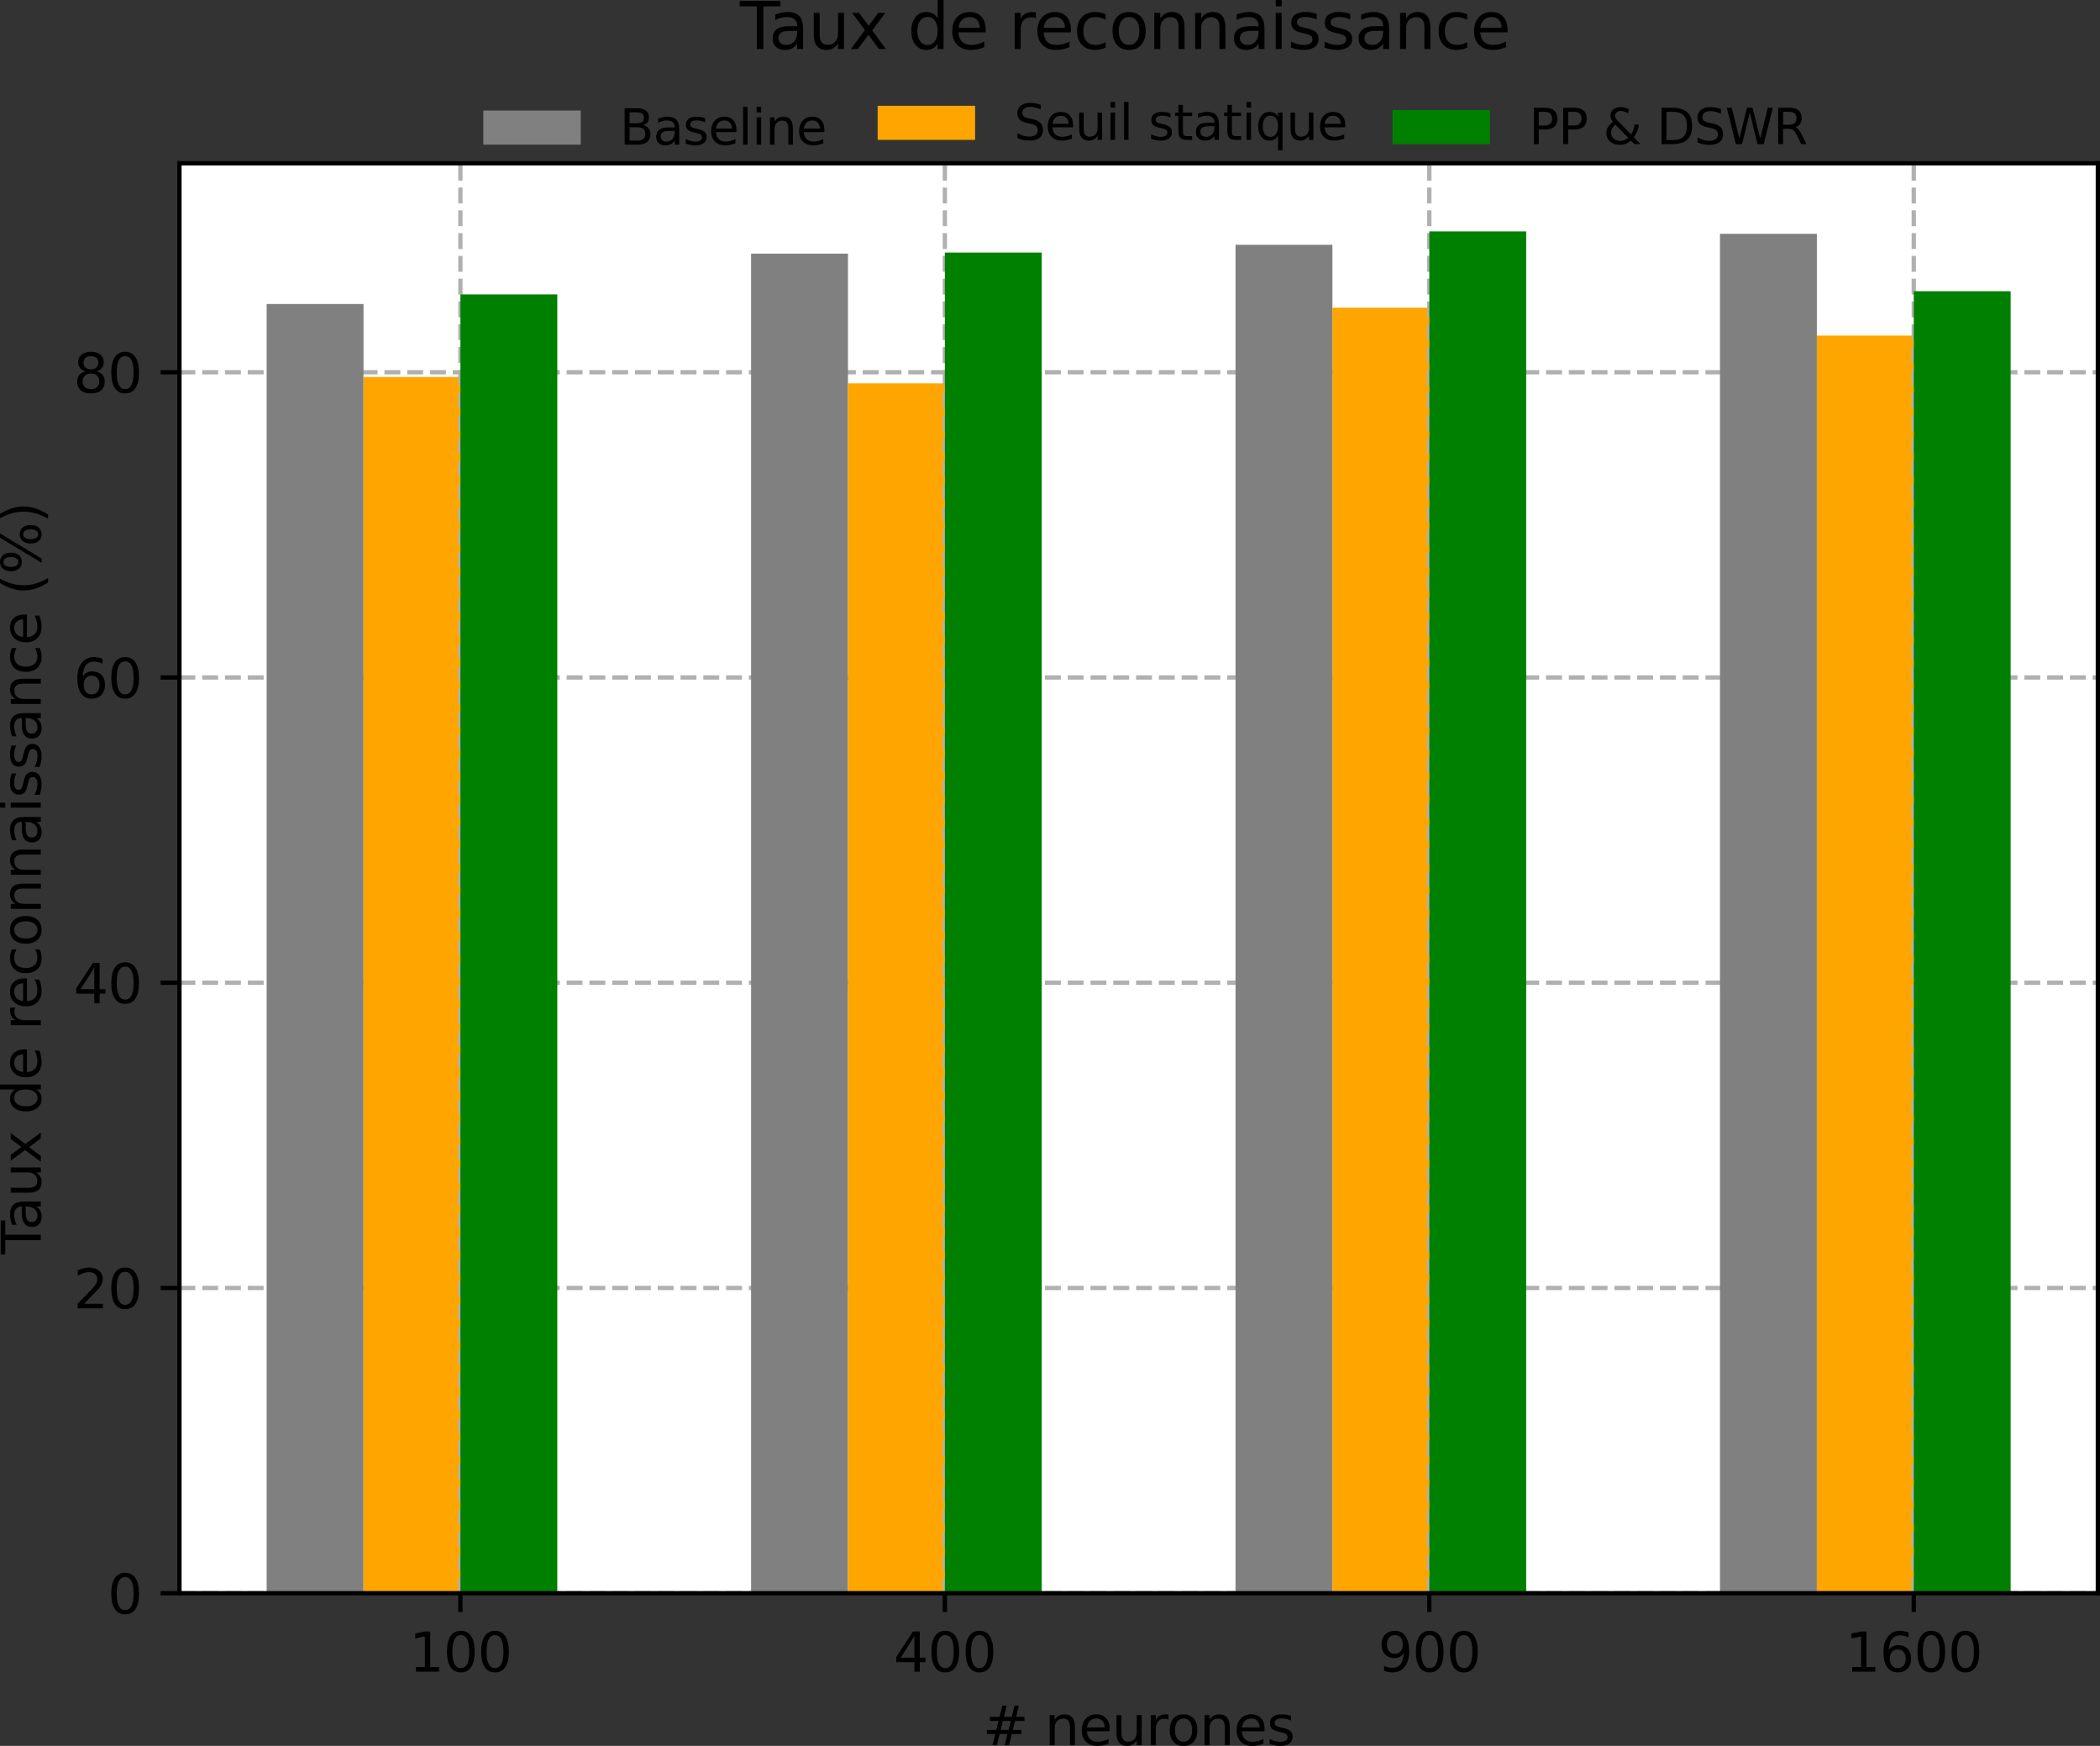 <?xml version="1.0" encoding="UTF-8" standalone="no"?>
<svg
   width="390.923pt"
   height="324.918pt"
   viewBox="0 0 390.923 324.918"
   version="1.1"
   id="svg2210"
   sodipodi:docname="Reconnaissance.svg"
   inkscape:version="1.2 (1:1.2+202206011327+fc4e4096c5)"
   xmlns:inkscape="http://www.inkscape.org/namespaces/inkscape"
   xmlns:sodipodi="http://sodipodi.sourceforge.net/DTD/sodipodi-0.dtd"
   xmlns:xlink="http://www.w3.org/1999/xlink"
   xmlns="http://www.w3.org/2000/svg"
   xmlns:svg="http://www.w3.org/2000/svg"
   xmlns:rdf="http://www.w3.org/1999/02/22-rdf-syntax-ns#"
   xmlns:cc="http://creativecommons.org/ns#"
   xmlns:dc="http://purl.org/dc/elements/1.1/">
  <rect x="0" y="0" width="390.923" height="324.918" fill="#333333" stroke="none"/>
  <sodipodi:namedview
     id="namedview2212"
     pagecolor="#ffffff"
     bordercolor="#999999"
     borderopacity="1"
     inkscape:showpageshadow="0"
     inkscape:pageopacity="0"
     inkscape:pagecheckerboard="0"
     inkscape:deskcolor="#d1d1d1"
     inkscape:document-units="pt"
     showgrid="false"
     inkscape:zoom="1.8771701"
     inkscape:cx="383.02336"
     inkscape:cy="208.0259"
     inkscape:window-width="1920"
     inkscape:window-height="1164"
     inkscape:window-x="3840"
     inkscape:window-y="0"
     inkscape:window-maximized="1"
     inkscape:current-layer="figure_1" />
  <defs
     id="defs1722">
    <style
       type="text/css"
       id="style1720">*{stroke-linejoin: round; stroke-linecap: butt}</style>
    <path
       id="DejaVuSans-42"
       d="M 1259,2228 V 519 h 1013 q 509,0 754,211 246,211 246,645 0,438 -246,645 -245,208 -754,208 z m 0,1919 V 2741 h 935 q 462,0 688,173 227,174 227,530 0,353 -227,528 -226,175 -688,175 z m -631,519 h 1613 q 722,0 1112,-300 391,-300 391,-853 0,-429 -200,-682 -200,-253 -588,-315 466,-100 724,-418 258,-317 258,-792 0,-625 -425,-966 Q 3088,0 2303,0 H 628 Z"
       transform="scale(0.016)" />
    <path
       id="DejaVuSans-6c"
       d="m 603,4863 h 575 V 0 H 603 Z"
       transform="scale(0.016)" />
    <path
       id="DejaVuSans-53"
       d="m 3425,4513 v -616 q -359,172 -678,256 -319,85 -616,85 -515,0 -795,-200 -280,-200 -280,-569 0,-310 186,-468 186,-157 705,-254 l 381,-78 q 706,-135 1042,-474 336,-339 336,-907 0,-679 -455,-1029 -454,-350 -1332,-350 -331,0 -705,75 -373,75 -773,222 v 650 q 384,-215 753,-325 369,-109 725,-109 540,0 834,212 294,213 294,607 0,343 -211,537 -211,194 -692,291 l -385,75 q -706,140 -1022,440 -315,300 -315,835 0,619 436,975 436,356 1201,356 329,0 669,-60 341,-59 697,-177 z"
       transform="scale(0.016)" />
    <path
       id="DejaVuSans-74"
       d="M 1172,4494 V 3500 H 2356 V 3053 H 1172 V 1153 q 0,-428 117,-550 117,-122 477,-122 h 590 V 0 H 1766 Q 1100,0 847,248 594,497 594,1153 V 3053 H 172 v 447 h 422 v 994 z"
       transform="scale(0.016)" />
    <path
       id="DejaVuSans-71"
       d="m 947,1747 q 0,-634 261,-995 261,-361 717,-361 456,0 718,361 263,361 263,995 0,634 -263,995 -262,361 -718,361 -456,0 -717,-361 Q 947,2381 947,1747 Z M 2906,525 Q 2725,213 2448,61 2172,-91 1784,-91 1150,-91 751,415 353,922 353,1747 q 0,825 398,1331 399,506 1033,506 388,0 664,-152 277,-151 458,-463 v 531 h 575 v -4831 h -575 z"
       transform="scale(0.016)" />
    <path
       id="DejaVuSans-50"
       d="M 1259,4147 V 2394 h 794 q 441,0 681,228 241,228 241,650 0,419 -241,647 -240,228 -681,228 z m -631,519 h 1425 q 785,0 1186,-355 402,-355 402,-1039 0,-691 -402,-1044 -401,-353 -1186,-353 H 1259 V 0 H 628 Z"
       transform="scale(0.016)" />
    <path
       id="DejaVuSans-26"
       d="m 1556,2509 q -284,-253 -417,-505 -133,-251 -133,-526 0,-456 331,-759 332,-303 832,-303 297,0 556,98 259,99 488,299 z m 441,350 1587,-1625 q 185,279 288,596 103,317 122,673 h 581 Q 4538,2091 4375,1687 4213,1284 3922,891 L 4794,0 H 4006 L 3559,459 Q 3234,181 2878,45 2522,-91 2113,-91 1359,-91 881,339 403,769 403,1441 q 0,400 209,751 210,352 629,661 -150,197 -229,392 -78,196 -78,383 0,506 347,814 347,308 922,308 260,0 517,-56 258,-56 524,-169 v -569 q -272,147 -519,223 -247,77 -459,77 -328,0 -533,-174 -205,-173 -205,-448 0,-159 92,-320 93,-161 377,-455 z"
       transform="scale(0.016)" />
    <path
       id="DejaVuSans-44"
       d="M 1259,4147 V 519 h 763 q 966,0 1414,437 448,438 448,1382 0,937 -448,1373 -448,436 -1414,436 z m -631,519 h 1297 q 1356,0 1990,-564 635,-564 635,-1764 Q 4550,1131 3912,565 3275,0 1925,0 H 628 Z"
       transform="scale(0.016)" />
    <path
       id="DejaVuSans-57"
       d="m 213,4666 h 637 l 981,-3944 978,3944 h 710 l 981,-3944 978,3944 h 641 L 4947,0 H 4153 L 3169,4050 2175,0 h -794 z"
       transform="scale(0.016)" />
    <path
       id="DejaVuSans-52"
       d="m 2841,2188 q 203,-69 395,-294 192,-225 386,-619 L 4263,0 h -679 l -596,1197 q -232,469 -449,622 -217,153 -592,153 H 1259 V 0 H 628 v 4666 h 1425 q 800,0 1194,-335 394,-334 394,-1009 0,-441 -205,-732 -205,-290 -595,-402 z M 1259,4147 V 2491 h 794 q 456,0 689,211 233,211 233,620 0,409 -233,617 -233,208 -689,208 z"
       transform="scale(0.016)" />
  </defs>
  <g
     id="figure_1"
     transform="translate(-24.197,-11.085)">
    <g
       id="patch_1" />
    <g
       id="axes_1">
      <g
         id="patch_2">
        <path
           d="M 57.6,307.584 H 414.72 V 41.472 H 57.6 Z"
           style="fill:#ffffff"
           id="path1727" />
      </g>
      <g
         id="matplotlib.axis_2">
        <g
           id="ytick_1">
          <g
             id="line2d_9">
            <path
               d="M 57.6,307.584 H 414.72"
               clip-path="url(#pb22e0230a0)"
               style="fill:none;stroke:#b0b0b0;stroke-width:0.8;stroke-dasharray:2.96, 1.28;stroke-dashoffset:0"
               id="path1890" />
          </g>
          <g
             id="line2d_10">
            <defs
               id="defs1894">
              <path
                 id="m07abc0e37c"
                 d="M 0,0 H -3.5"
                 style="stroke:#000000;stroke-width:0.8" />
            </defs>
            <g
               id="g1898">
              <use
                 xlink:href="#m07abc0e37c"
                 x="57.6"
                 y="307.584"
                 style="stroke:#000000;stroke-width:0.8"
                 id="use1896" />
            </g>
          </g>
          <g
             id="text_6">
            <!-- 0 -->
            <g
               transform="matrix(0.1,0,0,-0.1,44.237,311.383)"
               id="g1903">
              <use
                 xlink:href="#DejaVuSans-30"
                 id="use1901" />
            </g>
          </g>
        </g>
        <g
           id="ytick_2">
          <g
             id="line2d_11">
            <path
               d="M 57.6,250.778 H 414.72"
               clip-path="url(#pb22e0230a0)"
               style="fill:none;stroke:#b0b0b0;stroke-width:0.8;stroke-dasharray:2.96, 1.28;stroke-dashoffset:0"
               id="path1907" />
          </g>
          <g
             id="line2d_12">
            <g
               id="g1912">
              <use
                 xlink:href="#m07abc0e37c"
                 x="57.6"
                 y="250.778"
                 style="stroke:#000000;stroke-width:0.8"
                 id="use1910" />
            </g>
          </g>
          <g
             id="text_7">
            <!-- 20 -->
            <g
               transform="matrix(0.1,0,0,-0.1,37.875,254.577)"
               id="g1922">
              <defs
                 id="defs1916">
                <path
                   id="DejaVuSans-32"
                   d="M 1228,531 H 3431 V 0 H 469 v 531 q 359,372 979,998 621,627 780,809 303,340 423,576 121,236 121,464 0,372 -261,606 -261,235 -680,235 -297,0 -627,-103 -329,-103 -704,-313 v 638 q 381,153 712,231 332,78 607,78 725,0 1156,-363 431,-362 431,-968 0,-288 -108,-546 -107,-257 -392,-607 -78,-91 -497,-524 Q 1991,1309 1228,531 Z"
                   transform="scale(0.016)" />
              </defs>
              <use
                 xlink:href="#DejaVuSans-32"
                 id="use1918" />
              <use
                 xlink:href="#DejaVuSans-30"
                 x="63.623"
                 id="use1920" />
            </g>
          </g>
        </g>
        <g
           id="ytick_3">
          <g
             id="line2d_13">
            <path
               d="M 57.6,193.972 H 414.72"
               clip-path="url(#pb22e0230a0)"
               style="fill:none;stroke:#b0b0b0;stroke-width:0.8;stroke-dasharray:2.96, 1.28;stroke-dashoffset:0"
               id="path1926" />
          </g>
          <g
             id="line2d_14">
            <g
               id="g1931">
              <use
                 xlink:href="#m07abc0e37c"
                 x="57.6"
                 y="193.972"
                 style="stroke:#000000;stroke-width:0.8"
                 id="use1929" />
            </g>
          </g>
          <g
             id="text_8">
            <!-- 40 -->
            <g
               transform="matrix(0.1,0,0,-0.1,37.875,197.771)"
               id="g1938">
              <use
                 xlink:href="#DejaVuSans-34"
                 id="use1934" />
              <use
                 xlink:href="#DejaVuSans-30"
                 x="63.623"
                 id="use1936" />
            </g>
          </g>
        </g>
        <g
           id="ytick_4">
          <g
             id="line2d_15">
            <path
               d="M 57.6,137.166 H 414.72"
               clip-path="url(#pb22e0230a0)"
               style="fill:none;stroke:#b0b0b0;stroke-width:0.8;stroke-dasharray:2.96, 1.28;stroke-dashoffset:0"
               id="path1942" />
          </g>
          <g
             id="line2d_16">
            <g
               id="g1947">
              <use
                 xlink:href="#m07abc0e37c"
                 x="57.6"
                 y="137.166"
                 style="stroke:#000000;stroke-width:0.8"
                 id="use1945" />
            </g>
          </g>
          <g
             id="text_9">
            <!-- 60 -->
            <g
               transform="matrix(0.1,0,0,-0.1,37.875,140.965)"
               id="g1954">
              <use
                 xlink:href="#DejaVuSans-36"
                 id="use1950" />
              <use
                 xlink:href="#DejaVuSans-30"
                 x="63.623"
                 id="use1952" />
            </g>
          </g>
        </g>
        <g
           id="ytick_5">
          <g
             id="line2d_17">
            <path
               d="M 57.6,80.36 H 414.72"
               clip-path="url(#pb22e0230a0)"
               style="fill:none;stroke:#b0b0b0;stroke-width:0.8;stroke-dasharray:2.96, 1.28;stroke-dashoffset:0"
               id="path1958" />
          </g>
          <g
             id="line2d_18">
            <g
               id="g1963">
              <use
                 xlink:href="#m07abc0e37c"
                 x="57.6"
                 y="80.36"
                 style="stroke:#000000;stroke-width:0.8"
                 id="use1961" />
            </g>
          </g>
          <g
             id="text_10">
            <!-- 80 -->
            <g
               transform="matrix(0.1,0,0,-0.1,37.875,84.159)"
               id="g1973">
              <defs
                 id="defs1967">
                <path
                   id="DejaVuSans-38"
                   d="m 2034,2216 q -450,0 -708,-241 -257,-241 -257,-662 0,-422 257,-663 258,-241 708,-241 450,0 709,242 260,243 260,662 0,421 -258,662 -257,241 -711,241 z m -631,268 q -406,100 -633,378 -226,279 -226,679 0,559 398,884 399,325 1092,325 697,0 1094,-325 397,-325 397,-884 0,-400 -227,-679 -226,-278 -629,-378 456,-106 710,-416 255,-309 255,-755 Q 3634,634 3220,271 2806,-91 2034,-91 1263,-91 848,271 434,634 434,1313 q 0,446 256,755 257,310 713,416 z m -231,997 q 0,-362 226,-565 227,-203 636,-203 407,0 636,203 230,203 230,565 0,363 -230,566 -229,203 -636,203 -409,0 -636,-203 -226,-203 -226,-566 z"
                   transform="scale(0.016)" />
              </defs>
              <use
                 xlink:href="#DejaVuSans-38"
                 id="use1969" />
              <use
                 xlink:href="#DejaVuSans-30"
                 x="63.623"
                 id="use1971" />
            </g>
          </g>
        </g>
        <g
           id="text_11">
          <!-- Taux de reconnaissance (%) -->
          <g
             transform="matrix(0,-0.1,-0.1,0,31.795,244.506)"
             id="g2040">
            <defs
               id="defs1986">
              <path
                 id="DejaVuSans-54"
                 d="M -19,4666 H 3928 V 4134 H 2272 V 0 H 1638 V 4134 H -19 Z"
                 transform="scale(0.016)" />
              <path
                 id="DejaVuSans-61"
                 d="m 2194,1759 q -697,0 -966,-159 -269,-159 -269,-544 0,-306 202,-486 202,-179 548,-179 479,0 768,339 289,339 289,901 v 128 z m 1147,238 V 0 H 2766 V 531 Q 2569,213 2275,61 1981,-91 1556,-91 q -537,0 -855,302 -317,302 -317,808 0,590 395,890 396,300 1180,300 h 807 v 57 q 0,397 -261,614 -261,217 -733,217 -300,0 -585,-72 -284,-72 -546,-216 v 532 q 315,122 612,182 297,61 578,61 760,0 1135,-394 375,-393 375,-1193 z"
                 transform="scale(0.016)" />
              <path
                 id="DejaVuSans-78"
                 d="M 3513,3500 2247,1797 3578,0 H 2900 L 1881,1375 863,0 H 184 L 1544,1831 300,3500 h 678 l 928,-1247 928,1247 z"
                 transform="scale(0.016)" />
              <path
                 id="DejaVuSans-64"
                 d="m 2906,2969 v 1894 h 575 V 0 H 2906 V 525 Q 2725,213 2448,61 2172,-91 1784,-91 1150,-91 751,415 353,922 353,1747 q 0,825 398,1331 399,506 1033,506 388,0 664,-152 277,-151 458,-463 z M 947,1747 q 0,-634 261,-995 261,-361 717,-361 456,0 718,361 263,361 263,995 0,634 -263,995 -262,361 -718,361 -456,0 -717,-361 -261,-361 -261,-995 z"
                 transform="scale(0.016)" />
              <path
                 id="DejaVuSans-63"
                 d="m 3122,3366 v -538 q -244,135 -489,202 -245,67 -495,67 -560,0 -870,-355 -309,-354 -309,-995 0,-641 309,-996 310,-354 870,-354 250,0 495,67 245,67 489,202 V 134 Q 2881,22 2623,-34 2366,-91 2075,-91 1284,-91 818,406 353,903 353,1747 q 0,856 470,1346 471,491 1290,491 265,0 518,-55 253,-54 491,-163 z"
                 transform="scale(0.016)" />
              <path
                 id="DejaVuSans-69"
                 d="m 603,3500 h 575 V 0 H 603 Z m 0,1363 h 575 V 4134 H 603 Z"
                 transform="scale(0.016)" />
              <path
                 id="DejaVuSans-28"
                 d="m 1984,4856 q -418,-718 -622,-1422 -203,-703 -203,-1425 0,-721 205,-1429 205,-708 620,-1424 h -500 q -468,735 -701,1444 -233,709 -233,1409 0,697 231,1403 232,707 703,1444 z"
                 transform="scale(0.016)" />
              <path
                 id="DejaVuSans-25"
                 d="m 4653,2053 q -272,0 -427,-231 -154,-231 -154,-644 0,-406 154,-639 155,-233 427,-233 266,0 420,233 155,233 155,639 0,410 -155,642 -154,233 -420,233 z m 0,397 q 494,0 784,-344 291,-343 291,-928 0,-584 -292,-927 -292,-342 -783,-342 -500,0 -791,342 -290,343 -290,927 0,588 292,930 292,342 789,342 z M 1428,4353 q -269,0 -424,-233 -154,-232 -154,-639 0,-412 153,-644 153,-231 425,-231 272,0 426,231 155,232 155,644 0,403 -156,637 -156,235 -425,235 z m 2822,397 h 500 L 1831,-91 h -500 z m -2822,0 q 494,0 787,-342 294,-342 294,-927 0,-590 -292,-931 -292,-341 -789,-341 -497,0 -786,342 -289,343 -289,930 0,582 290,925 291,344 785,344 z"
                 transform="scale(0.016)" />
              <path
                 id="DejaVuSans-29"
                 d="m 513,4856 h 500 q 468,-737 701,-1444 233,-706 233,-1403 0,-700 -233,-1409 -233,-709 -701,-1444 H 513 q 415,716 620,1424 205,708 205,1429 0,722 -205,1425 -205,704 -620,1422 z"
                 transform="scale(0.016)" />
            </defs>
            <use
               xlink:href="#DejaVuSans-54"
               id="use1988" />
            <use
               xlink:href="#DejaVuSans-61"
               x="44.584"
               id="use1990" />
            <use
               xlink:href="#DejaVuSans-75"
               x="105.863"
               id="use1992" />
            <use
               xlink:href="#DejaVuSans-78"
               x="169.242"
               id="use1994" />
            <use
               xlink:href="#DejaVuSans-20"
               x="228.422"
               id="use1996" />
            <use
               xlink:href="#DejaVuSans-64"
               x="260.209"
               id="use1998" />
            <use
               xlink:href="#DejaVuSans-65"
               x="323.686"
               id="use2000" />
            <use
               xlink:href="#DejaVuSans-20"
               x="385.209"
               id="use2002" />
            <use
               xlink:href="#DejaVuSans-72"
               x="416.996"
               id="use2004" />
            <use
               xlink:href="#DejaVuSans-65"
               x="455.859"
               id="use2006" />
            <use
               xlink:href="#DejaVuSans-63"
               x="517.383"
               id="use2008" />
            <use
               xlink:href="#DejaVuSans-6f"
               x="572.363"
               id="use2010" />
            <use
               xlink:href="#DejaVuSans-6e"
               x="633.545"
               id="use2012" />
            <use
               xlink:href="#DejaVuSans-6e"
               x="696.924"
               id="use2014" />
            <use
               xlink:href="#DejaVuSans-61"
               x="760.303"
               id="use2016" />
            <use
               xlink:href="#DejaVuSans-69"
               x="821.582"
               id="use2018" />
            <use
               xlink:href="#DejaVuSans-73"
               x="849.365"
               id="use2020" />
            <use
               xlink:href="#DejaVuSans-73"
               x="901.465"
               id="use2022" />
            <use
               xlink:href="#DejaVuSans-61"
               x="953.564"
               id="use2024" />
            <use
               xlink:href="#DejaVuSans-6e"
               x="1014.844"
               id="use2026" />
            <use
               xlink:href="#DejaVuSans-63"
               x="1078.223"
               id="use2028" />
            <use
               xlink:href="#DejaVuSans-65"
               x="1133.203"
               id="use2030" />
            <use
               xlink:href="#DejaVuSans-20"
               x="1194.727"
               id="use2032" />
            <use
               xlink:href="#DejaVuSans-28"
               x="1226.514"
               id="use2034" />
            <use
               xlink:href="#DejaVuSans-25"
               x="1265.527"
               id="use2036" />
            <use
               xlink:href="#DejaVuSans-29"
               x="1360.547"
               id="use2038" />
          </g>
        </g>
      </g>
      <g
         id="patch_3">
        <path
           d="M 73.833,307.584 H 91.869 V 67.664 H 73.833 Z"
           clip-path="url(#pb22e0230a0)"
           style="fill:#808080"
           id="path1730" />
      </g>
      <g
         id="patch_4">
        <path
           d="m 164.015,307.584 h 18.036 V 58.291 h -18.036 z"
           clip-path="url(#pb22e0230a0)"
           style="fill:#808080"
           id="path1733" />
      </g>
      <g
         id="patch_5">
        <path
           d="m 254.196,307.584 h 18.036 V 56.643 h -18.036 z"
           clip-path="url(#pb22e0230a0)"
           style="fill:#808080"
           id="path1736" />
      </g>
      <g
         id="patch_6">
        <path
           d="m 344.378,307.584 h 18.036 V 54.598 h -18.036 z"
           clip-path="url(#pb22e0230a0)"
           style="fill:#808080"
           id="path1739" />
      </g>
      <g
         id="patch_7">
        <path
           d="M 91.869,307.584 H 109.905 V 81.24 H 91.869 Z"
           clip-path="url(#pb22e0230a0)"
           style="fill:#ffa500"
           id="path1742" />
      </g>
      <g
         id="patch_8">
        <path
           d="m 182.051,307.584 h 18.036 V 82.433 h -18.036 z"
           clip-path="url(#pb22e0230a0)"
           style="fill:#ffa500"
           id="path1745" />
      </g>
      <g
         id="patch_9">
        <path
           d="m 272.233,307.584 h 18.036 V 68.346 h -18.036 z"
           clip-path="url(#pb22e0230a0)"
           style="fill:#ffa500"
           id="path1748" />
      </g>
      <g
         id="patch_10">
        <path
           d="m 362.415,307.584 h 18.036 V 73.543 h -18.036 z"
           clip-path="url(#pb22e0230a0)"
           style="fill:#ffa500"
           id="path1751" />
      </g>
      <g
         id="matplotlib.axis_1">
        <g
           id="xtick_1">
          <g
             id="line2d_1">
            <path
               d="M 109.905,307.584 V 41.472"
               clip-path="url(#pb22e0230a0)"
               style="fill:none;stroke:#b0b0b0;stroke-width:0.8;stroke-dasharray:2.96, 1.28;stroke-dashoffset:0"
               id="path1766" />
          </g>
          <g
             id="line2d_2">
            <defs
               id="defs1770">
              <path
                 id="m70832bb474"
                 d="M 0,0 V 3.5"
                 style="stroke:#000000;stroke-width:0.8" />
            </defs>
            <g
               id="g1774">
              <use
                 xlink:href="#m70832bb474"
                 x="109.905"
                 y="307.584"
                 style="stroke:#000000;stroke-width:0.8"
                 id="use1772" />
            </g>
          </g>
          <g
             id="text_1">
            <!-- 100 -->
            <g
               transform="matrix(0.1,0,0,-0.1,100.362,322.182)"
               id="g1787">
              <defs
                 id="defs1779">
                <path
                   id="DejaVuSans-31"
                   d="M 794,531 H 1825 V 4091 L 703,3866 v 575 l 1116,225 h 631 V 531 H 3481 V 0 H 794 Z"
                   transform="scale(0.016)" />
                <path
                   id="DejaVuSans-30"
                   d="m 2034,4250 q -487,0 -733,-480 -245,-479 -245,-1442 0,-959 245,-1439 246,-480 733,-480 491,0 736,480 246,480 246,1439 0,963 -246,1442 -245,480 -736,480 z m 0,500 q 785,0 1199,-621 414,-620 414,-1801 0,-1178 -414,-1799 -414,-620 -1199,-620 -784,0 -1198,620 -414,621 -414,1799 0,1181 414,1801 414,621 1198,621 z"
                   transform="scale(0.016)" />
              </defs>
              <use
                 xlink:href="#DejaVuSans-31"
                 id="use1781" />
              <use
                 xlink:href="#DejaVuSans-30"
                 x="63.623"
                 id="use1783" />
              <use
                 xlink:href="#DejaVuSans-30"
                 x="127.246"
                 id="use1785" />
            </g>
          </g>
        </g>
        <g
           id="xtick_2">
          <g
             id="line2d_3">
            <path
               d="M 200.087,307.584 V 41.472"
               clip-path="url(#pb22e0230a0)"
               style="fill:none;stroke:#b0b0b0;stroke-width:0.8;stroke-dasharray:2.96, 1.28;stroke-dashoffset:0"
               id="path1791" />
          </g>
          <g
             id="line2d_4">
            <g
               id="g1796">
              <use
                 xlink:href="#m70832bb474"
                 x="200.087"
                 y="307.584"
                 style="stroke:#000000;stroke-width:0.8"
                 id="use1794" />
            </g>
          </g>
          <g
             id="text_2">
            <!-- 400 -->
            <g
               transform="matrix(0.1,0,0,-0.1,190.544,322.182)"
               id="g1808">
              <defs
                 id="defs1800">
                <path
                   id="DejaVuSans-34"
                   d="M 2419,4116 825,1625 h 1594 z m -166,550 h 794 V 1625 h 666 V 1100 H 3047 V 0 H 2419 V 1100 H 313 v 609 z"
                   transform="scale(0.016)" />
              </defs>
              <use
                 xlink:href="#DejaVuSans-34"
                 id="use1802" />
              <use
                 xlink:href="#DejaVuSans-30"
                 x="63.623"
                 id="use1804" />
              <use
                 xlink:href="#DejaVuSans-30"
                 x="127.246"
                 id="use1806" />
            </g>
          </g>
        </g>
        <g
           id="xtick_3">
          <g
             id="line2d_5">
            <path
               d="M 290.269,307.584 V 41.472"
               clip-path="url(#pb22e0230a0)"
               style="fill:none;stroke:#b0b0b0;stroke-width:0.8;stroke-dasharray:2.96, 1.28;stroke-dashoffset:0"
               id="path1812" />
          </g>
          <g
             id="line2d_6">
            <g
               id="g1817">
              <use
                 xlink:href="#m70832bb474"
                 x="290.269"
                 y="307.584"
                 style="stroke:#000000;stroke-width:0.8"
                 id="use1815" />
            </g>
          </g>
          <g
             id="text_3">
            <!-- 900 -->
            <g
               transform="matrix(0.1,0,0,-0.1,280.725,322.182)"
               id="g1829">
              <defs
                 id="defs1821">
                <path
                   id="DejaVuSans-39"
                   d="m 703,97 v 575 q 238,-113 481,-172 244,-59 479,-59 625,0 954,420 330,420 377,1277 -181,-269 -460,-413 -278,-144 -615,-144 -700,0 -1108,423 -408,424 -408,1159 0,718 425,1152 425,435 1131,435 810,0 1236,-621 427,-620 427,-1801 Q 3622,1225 3098,567 2575,-91 1691,-91 1453,-91 1209,-44 966,3 703,97 Z m 1256,1978 q 425,0 673,290 249,291 249,798 0,503 -249,795 -248,292 -673,292 -425,0 -673,-292 -248,-292 -248,-795 0,-507 248,-798 248,-290 673,-290 z"
                   transform="scale(0.016)" />
              </defs>
              <use
                 xlink:href="#DejaVuSans-39"
                 id="use1823" />
              <use
                 xlink:href="#DejaVuSans-30"
                 x="63.623"
                 id="use1825" />
              <use
                 xlink:href="#DejaVuSans-30"
                 x="127.246"
                 id="use1827" />
            </g>
          </g>
        </g>
        <g
           id="xtick_4">
          <g
             id="line2d_7">
            <path
               d="M 380.451,307.584 V 41.472"
               clip-path="url(#pb22e0230a0)"
               style="fill:none;stroke:#b0b0b0;stroke-width:0.8;stroke-dasharray:2.96, 1.28;stroke-dashoffset:0"
               id="path1833" />
          </g>
          <g
             id="line2d_8">
            <g
               id="g1838">
              <use
                 xlink:href="#m70832bb474"
                 x="380.451"
                 y="307.584"
                 style="stroke:#000000;stroke-width:0.8"
                 id="use1836" />
            </g>
          </g>
          <g
             id="text_4">
            <!-- 1600 -->
            <g
               transform="matrix(0.1,0,0,-0.1,367.726,322.182)"
               id="g1852">
              <defs
                 id="defs1842">
                <path
                   id="DejaVuSans-36"
                   d="m 2113,2584 q -425,0 -674,-291 -248,-290 -248,-796 0,-503 248,-796 249,-292 674,-292 425,0 673,292 248,293 248,796 0,506 -248,796 -248,291 -673,291 z m 1253,1979 v -575 q -238,112 -480,171 -242,60 -480,60 -625,0 -955,-422 -329,-422 -376,-1275 184,272 462,417 279,145 613,145 703,0 1111,-427 408,-426 408,-1160 0,-719 -425,-1154 -425,-434 -1131,-434 -810,0 -1238,620 -428,621 -428,1799 0,1106 525,1764 525,658 1409,658 238,0 480,-47 242,-47 505,-140 z"
                   transform="scale(0.016)" />
              </defs>
              <use
                 xlink:href="#DejaVuSans-31"
                 id="use1844" />
              <use
                 xlink:href="#DejaVuSans-36"
                 x="63.623"
                 id="use1846" />
              <use
                 xlink:href="#DejaVuSans-30"
                 x="127.246"
                 id="use1848" />
              <use
                 xlink:href="#DejaVuSans-30"
                 x="190.869"
                 id="use1850" />
            </g>
          </g>
        </g>
        <g
           id="text_5">
          <!-- # neurones -->
          <g
             transform="matrix(0.1,0,0,-0.1,207.115,335.861)"
             id="g1886">
            <defs
               id="defs1864">
              <path
                 id="DejaVuSans-23"
                 d="M 3272,2816 H 2363 L 2100,1772 h 916 z M 2803,4594 2478,3297 h 913 l 328,1297 h 500 L 3897,3297 h 975 V 2816 H 3775 L 3519,1772 h 994 V 1294 H 3397 L 3072,0 h -500 l 322,1294 H 1978 L 1656,0 h -503 l 325,1294 H 494 v 478 h 1100 l 262,1044 H 850 v 481 h 1128 l 319,1297 z"
                 transform="scale(0.016)" />
              <path
                 id="DejaVuSans-20"
                 transform="scale(0.016)"
                 d="" />
              <path
                 id="DejaVuSans-6e"
                 d="M 3513,2113 V 0 h -575 v 2094 q 0,497 -194,743 -194,247 -581,247 -466,0 -735,-297 -269,-296 -269,-809 V 0 H 581 v 3500 h 578 v -544 q 207,316 486,472 280,156 646,156 603,0 912,-373 310,-373 310,-1098 z"
                 transform="scale(0.016)" />
              <path
                 id="DejaVuSans-65"
                 d="M 3597,1894 V 1613 H 953 q 38,-594 358,-905 320,-311 892,-311 331,0 642,81 311,81 618,244 V 178 Q 3153,47 2828,-22 2503,-91 2169,-91 1331,-91 842,396 353,884 353,1716 q 0,859 464,1363 464,505 1252,505 706,0 1117,-455 411,-454 411,-1235 z m -575,169 q -6,471 -264,752 -258,282 -683,282 -481,0 -770,-272 -289,-272 -333,-766 z"
                 transform="scale(0.016)" />
              <path
                 id="DejaVuSans-75"
                 d="m 544,1381 v 2119 h 575 V 1403 q 0,-497 193,-746 194,-248 582,-248 465,0 735,297 271,297 271,810 v 1984 h 575 V 0 H 2900 V 538 Q 2691,219 2414,64 2138,-91 1772,-91 1169,-91 856,284 544,659 544,1381 Z m 1447,2203 z"
                 transform="scale(0.016)" />
              <path
                 id="DejaVuSans-72"
                 d="m 2631,2963 q -97,56 -211,82 -114,27 -251,27 -488,0 -749,-317 -261,-317 -261,-911 V 0 H 581 v 3500 h 578 v -544 q 182,319 472,473 291,155 707,155 59,0 131,-8 72,-7 159,-23 z"
                 transform="scale(0.016)" />
              <path
                 id="DejaVuSans-6f"
                 d="m 1959,3097 q -462,0 -731,-361 -269,-361 -269,-989 0,-628 267,-989 268,-361 733,-361 460,0 728,362 269,363 269,988 0,622 -269,986 -268,364 -728,364 z m 0,487 q 750,0 1178,-488 429,-487 429,-1349 Q 3566,888 3137,398 2709,-91 1959,-91 1206,-91 779,398 353,888 353,1747 q 0,862 426,1349 427,488 1180,488 z"
                 transform="scale(0.016)" />
              <path
                 id="DejaVuSans-73"
                 d="m 2834,3397 v -544 q -243,125 -506,187 -262,63 -544,63 -428,0 -642,-131 -214,-131 -214,-394 0,-200 153,-314 153,-114 616,-217 l 197,-44 q 612,-131 870,-370 258,-239 258,-667 0,-488 -386,-773 Q 2250,-91 1575,-91 1294,-91 989,-36 684,19 347,128 v 594 q 319,-166 628,-249 309,-82 613,-82 406,0 624,139 219,139 219,392 0,234 -158,359 -157,125 -692,241 l -200,47 q -534,112 -772,345 -237,233 -237,639 0,494 350,762 350,269 994,269 318,0 599,-47 282,-46 519,-140 z"
                 transform="scale(0.016)" />
            </defs>
            <use
               xlink:href="#DejaVuSans-23"
               id="use1866" />
            <use
               xlink:href="#DejaVuSans-20"
               x="83.789"
               id="use1868" />
            <use
               xlink:href="#DejaVuSans-6e"
               x="115.576"
               id="use1870" />
            <use
               xlink:href="#DejaVuSans-65"
               x="178.955"
               id="use1872" />
            <use
               xlink:href="#DejaVuSans-75"
               x="240.479"
               id="use1874" />
            <use
               xlink:href="#DejaVuSans-72"
               x="303.857"
               id="use1876" />
            <use
               xlink:href="#DejaVuSans-6f"
               x="342.721"
               id="use1878" />
            <use
               xlink:href="#DejaVuSans-6e"
               x="403.902"
               id="use1880" />
            <use
               xlink:href="#DejaVuSans-65"
               x="467.281"
               id="use1882" />
            <use
               xlink:href="#DejaVuSans-73"
               x="528.805"
               id="use1884" />
          </g>
        </g>
      </g>
      <g
         id="patch_11">
        <path
           d="m 109.905,307.584 h 18.036 V 65.874 h -18.036 z"
           clip-path="url(#pb22e0230a0)"
           style="fill:#008000"
           id="path1754" />
      </g>
      <g
         id="patch_12">
        <path
           d="m 200.087,307.584 h 18.036 V 58.092 h -18.036 z"
           clip-path="url(#pb22e0230a0)"
           style="fill:#008000"
           id="path1757" />
      </g>
      <g
         id="patch_13">
        <path
           d="m 290.269,307.584 h 18.036 V 54.144 h -18.036 z"
           clip-path="url(#pb22e0230a0)"
           style="fill:#008000"
           id="path1760" />
      </g>
      <g
         id="patch_14">
        <path
           d="m 380.451,307.584 h 18.036 V 65.278 h -18.036 z"
           clip-path="url(#pb22e0230a0)"
           style="fill:#008000"
           id="path1763" />
      </g>
      <g
         id="patch_15">
        <path
           d="M 57.6,307.584 V 41.472"
           style="fill:none;stroke:#000000;stroke-width:0.8;stroke-linecap:square;stroke-linejoin:miter"
           id="path2044" />
      </g>
      <g
         id="patch_16">
        <path
           d="M 414.72,307.584 V 41.472"
           style="fill:none;stroke:#000000;stroke-width:0.8;stroke-linecap:square;stroke-linejoin:miter"
           id="path2047" />
      </g>
      <g
         id="patch_17">
        <path
           d="M 57.6,307.584 H 414.72"
           style="fill:none;stroke:#000000;stroke-width:0.8;stroke-linecap:square;stroke-linejoin:miter"
           id="path2050" />
      </g>
      <g
         id="patch_18">
        <path
           d="M 57.6,41.472 H 414.72"
           style="fill:none;stroke:#000000;stroke-width:0.8;stroke-linecap:square;stroke-linejoin:miter"
           id="path2053" />
      </g>
      <g
         id="text_12"
         transform="translate(-2.542,-15.269)">
        <!-- Taux de reconnaissance -->
        <g
           transform="matrix(0.12,0,0,-0.12,164.476,35.472)"
           id="g2100">
          <use
             xlink:href="#DejaVuSans-54"
             id="use2056" />
          <use
             xlink:href="#DejaVuSans-61"
             x="44.584"
             id="use2058" />
          <use
             xlink:href="#DejaVuSans-75"
             x="105.863"
             id="use2060" />
          <use
             xlink:href="#DejaVuSans-78"
             x="169.242"
             id="use2062" />
          <use
             xlink:href="#DejaVuSans-20"
             x="228.422"
             id="use2064" />
          <use
             xlink:href="#DejaVuSans-64"
             x="260.209"
             id="use2066" />
          <use
             xlink:href="#DejaVuSans-65"
             x="323.686"
             id="use2068" />
          <use
             xlink:href="#DejaVuSans-20"
             x="385.209"
             id="use2070" />
          <use
             xlink:href="#DejaVuSans-72"
             x="416.996"
             id="use2072" />
          <use
             xlink:href="#DejaVuSans-65"
             x="455.859"
             id="use2074" />
          <use
             xlink:href="#DejaVuSans-63"
             x="517.383"
             id="use2076" />
          <use
             xlink:href="#DejaVuSans-6f"
             x="572.363"
             id="use2078" />
          <use
             xlink:href="#DejaVuSans-6e"
             x="633.545"
             id="use2080" />
          <use
             xlink:href="#DejaVuSans-6e"
             x="696.924"
             id="use2082" />
          <use
             xlink:href="#DejaVuSans-61"
             x="760.303"
             id="use2084" />
          <use
             xlink:href="#DejaVuSans-69"
             x="821.582"
             id="use2086" />
          <use
             xlink:href="#DejaVuSans-73"
             x="849.365"
             id="use2088" />
          <use
             xlink:href="#DejaVuSans-73"
             x="901.465"
             id="use2090" />
          <use
             xlink:href="#DejaVuSans-61"
             x="953.564"
             id="use2092" />
          <use
             xlink:href="#DejaVuSans-6e"
             x="1014.844"
             id="use2094" />
          <use
             xlink:href="#DejaVuSans-63"
             x="1078.223"
             id="use2096" />
          <use
             xlink:href="#DejaVuSans-65"
             x="1133.203"
             id="use2098" />
        </g>
      </g>
    </g>
    <g
       id="g1277"
       transform="translate(-208.5,30.859)">
      <g
         id="g1195"
         transform="translate(0,1.019)">
        <g
           id="patch_20"
           style="stroke-linecap:butt;stroke-linejoin:round"
           transform="matrix(0.907,0,0,0.907,42.089,-46.545)">
          <path
             d="m 309.351,58.07 h 20 v -7 h -20 z"
             style="fill:#808080;stroke-linecap:butt;stroke-linejoin:round"
             id="path439" />
        </g>
        <g
           id="text_17"
           style="stroke-linecap:butt;stroke-linejoin:round"
           transform="matrix(0.907,0,0,0.907,42.089,-46.545)">
          <!-- Baseline -->
          <g
             transform="matrix(0.1,0,0,-0.1,337.351,58.07)"
             id="g462"
             style="stroke-linecap:butt;stroke-linejoin:round">
            <defs
               id="defs444">
              <path
                 id="path967"
                 d="M 1259,2228 V 519 h 1013 q 509,0 754,211 246,211 246,645 0,438 -246,645 -245,208 -754,208 z m 0,1919 V 2741 h 935 q 462,0 688,173 227,174 227,530 0,353 -227,528 -226,175 -688,175 z m -631,519 h 1613 q 722,0 1112,-300 391,-300 391,-853 0,-429 -200,-682 -200,-253 -588,-315 466,-100 724,-418 258,-317 258,-792 0,-625 -425,-966 Q 3088,0 2303,0 H 628 Z"
                 transform="scale(0.016)" />
              <path
                 id="path969"
                 d="m 603,4863 h 575 V 0 H 603 Z"
                 transform="scale(0.016)" />
            </defs>
            <use
               xlink:href="#DejaVuSans-42"
               id="use446"
               style="stroke-linecap:butt;stroke-linejoin:round" />
            <use
               xlink:href="#DejaVuSans-61"
               x="68.604"
               id="use448"
               style="stroke-linecap:butt;stroke-linejoin:round" />
            <use
               xlink:href="#DejaVuSans-73"
               x="129.883"
               id="use450"
               style="stroke-linecap:butt;stroke-linejoin:round" />
            <use
               xlink:href="#DejaVuSans-65"
               x="181.982"
               id="use452"
               style="stroke-linecap:butt;stroke-linejoin:round" />
            <use
               xlink:href="#DejaVuSans-6c"
               x="243.506"
               id="use454"
               style="stroke-linecap:butt;stroke-linejoin:round" />
            <use
               xlink:href="#DejaVuSans-69"
               x="271.289"
               id="use456"
               style="stroke-linecap:butt;stroke-linejoin:round" />
            <use
               xlink:href="#DejaVuSans-6e"
               x="299.072"
               id="use458"
               style="stroke-linecap:butt;stroke-linejoin:round" />
            <use
               xlink:href="#DejaVuSans-65"
               x="362.451"
               id="use460"
               style="stroke-linecap:butt;stroke-linejoin:round" />
          </g>
        </g>
      </g>
      <g
         id="g1178"
         transform="translate(73.403,-13.179)">
        <g
           id="patch_21"
           style="stroke-linecap:butt;stroke-linejoin:round"
           transform="matrix(0.907,0,0,0.907,42.089,-46.545)">
          <path
             d="m 309.351,72.749 h 20 v -7 h -20 z"
             style="fill:#ffa500;stroke-linecap:butt;stroke-linejoin:round"
             id="path465" />
        </g>
        <g
           id="text_18"
           style="stroke-linecap:butt;stroke-linejoin:round"
           transform="matrix(0.907,0,0,0.907,42.089,-46.545)">
          <!-- Seuil statique -->
          <g
             transform="matrix(0.1,0,0,-0.1,337.351,72.749)"
             id="g501"
             style="stroke-linecap:butt;stroke-linejoin:round">
            <defs
               id="defs471">
              <path
                 id="path984"
                 d="m 3425,4513 v -616 q -359,172 -678,256 -319,85 -616,85 -515,0 -795,-200 -280,-200 -280,-569 0,-310 186,-468 186,-157 705,-254 l 381,-78 q 706,-135 1042,-474 336,-339 336,-907 0,-679 -455,-1029 -454,-350 -1332,-350 -331,0 -705,75 -373,75 -773,222 v 650 q 384,-215 753,-325 369,-109 725,-109 540,0 834,212 294,213 294,607 0,343 -211,537 -211,194 -692,291 l -385,75 q -706,140 -1022,440 -315,300 -315,835 0,619 436,975 436,356 1201,356 329,0 669,-60 341,-59 697,-177 z"
                 transform="scale(0.016)" />
              <path
                 id="path986"
                 d="M 1172,4494 V 3500 H 2356 V 3053 H 1172 V 1153 q 0,-428 117,-550 117,-122 477,-122 h 590 V 0 H 1766 Q 1100,0 847,248 594,497 594,1153 V 3053 H 172 v 447 h 422 v 994 z"
                 transform="scale(0.016)" />
              <path
                 id="path988"
                 d="m 947,1747 q 0,-634 261,-995 261,-361 717,-361 456,0 718,361 263,361 263,995 0,634 -263,995 -262,361 -718,361 -456,0 -717,-361 Q 947,2381 947,1747 Z M 2906,525 Q 2725,213 2448,61 2172,-91 1784,-91 1150,-91 751,415 353,922 353,1747 q 0,825 398,1331 399,506 1033,506 388,0 664,-152 277,-151 458,-463 v 531 h 575 v -4831 h -575 z"
                 transform="scale(0.016)" />
            </defs>
            <use
               xlink:href="#DejaVuSans-53"
               id="use473"
               style="stroke-linecap:butt;stroke-linejoin:round" />
            <use
               xlink:href="#DejaVuSans-65"
               x="63.477"
               id="use475"
               style="stroke-linecap:butt;stroke-linejoin:round" />
            <use
               xlink:href="#DejaVuSans-75"
               x="125"
               id="use477"
               style="stroke-linecap:butt;stroke-linejoin:round" />
            <use
               xlink:href="#DejaVuSans-69"
               x="188.379"
               id="use479"
               style="stroke-linecap:butt;stroke-linejoin:round" />
            <use
               xlink:href="#DejaVuSans-6c"
               x="216.162"
               id="use481"
               style="stroke-linecap:butt;stroke-linejoin:round" />
            <use
               xlink:href="#DejaVuSans-20"
               x="243.945"
               id="use483"
               style="stroke-linecap:butt;stroke-linejoin:round" />
            <use
               xlink:href="#DejaVuSans-73"
               x="275.732"
               id="use485"
               style="stroke-linecap:butt;stroke-linejoin:round" />
            <use
               xlink:href="#DejaVuSans-74"
               x="327.832"
               id="use487"
               style="stroke-linecap:butt;stroke-linejoin:round" />
            <use
               xlink:href="#DejaVuSans-61"
               x="367.041"
               id="use489"
               style="stroke-linecap:butt;stroke-linejoin:round" />
            <use
               xlink:href="#DejaVuSans-74"
               x="428.32"
               id="use491"
               style="stroke-linecap:butt;stroke-linejoin:round" />
            <use
               xlink:href="#DejaVuSans-69"
               x="467.529"
               id="use493"
               style="stroke-linecap:butt;stroke-linejoin:round" />
            <use
               xlink:href="#DejaVuSans-71"
               x="495.312"
               id="use495"
               style="stroke-linecap:butt;stroke-linejoin:round" />
            <use
               xlink:href="#DejaVuSans-75"
               x="558.789"
               id="use497"
               style="stroke-linecap:butt;stroke-linejoin:round" />
            <use
               xlink:href="#DejaVuSans-65"
               x="622.168"
               id="use499"
               style="stroke-linecap:butt;stroke-linejoin:round" />
          </g>
        </g>
      </g>
      <g
         id="g1216"
         transform="translate(169.247,-25.699)">
        <g
           id="patch_22"
           style="stroke-linecap:butt;stroke-linejoin:round"
           transform="matrix(0.907,0,0,0.907,42.089,-46.545)">
          <path
             d="m 309.351,87.427 h 20 v -7 h -20 z"
             style="fill:#008000;stroke-linecap:butt;stroke-linejoin:round"
             id="path504" />
        </g>
        <g
           id="text_19"
           style="stroke-linecap:butt;stroke-linejoin:round"
           transform="matrix(0.907,0,0,0.907,42.089,-46.545)">
          <!-- PP &amp; DSWR -->
          <g
             transform="matrix(0.1,0,0,-0.1,337.351,87.427)"
             id="g532"
             style="stroke-linecap:butt;stroke-linejoin:round">
            <defs
               id="defs512">
              <path
                 id="path1009"
                 d="M 1259,4147 V 2394 h 794 q 441,0 681,228 241,228 241,650 0,419 -241,647 -240,228 -681,228 z m -631,519 h 1425 q 785,0 1186,-355 402,-355 402,-1039 0,-691 -402,-1044 -401,-353 -1186,-353 H 1259 V 0 H 628 Z"
                 transform="scale(0.016)" />
              <path
                 id="path1011"
                 d="m 1556,2509 q -284,-253 -417,-505 -133,-251 -133,-526 0,-456 331,-759 332,-303 832,-303 297,0 556,98 259,99 488,299 z m 441,350 1587,-1625 q 185,279 288,596 103,317 122,673 h 581 Q 4538,2091 4375,1687 4213,1284 3922,891 L 4794,0 H 4006 L 3559,459 Q 3234,181 2878,45 2522,-91 2113,-91 1359,-91 881,339 403,769 403,1441 q 0,400 209,751 210,352 629,661 -150,197 -229,392 -78,196 -78,383 0,506 347,814 347,308 922,308 260,0 517,-56 258,-56 524,-169 v -569 q -272,147 -519,223 -247,77 -459,77 -328,0 -533,-174 -205,-173 -205,-448 0,-159 92,-320 93,-161 377,-455 z"
                 transform="scale(0.016)" />
              <path
                 id="path1013"
                 d="M 1259,4147 V 519 h 763 q 966,0 1414,437 448,438 448,1382 0,937 -448,1373 -448,436 -1414,436 z m -631,519 h 1297 q 1356,0 1990,-564 635,-564 635,-1764 Q 4550,1131 3912,565 3275,0 1925,0 H 628 Z"
                 transform="scale(0.016)" />
              <path
                 id="path1015"
                 d="m 213,4666 h 637 l 981,-3944 978,3944 h 710 l 981,-3944 978,3944 h 641 L 4947,0 H 4153 L 3169,4050 2175,0 h -794 z"
                 transform="scale(0.016)" />
              <path
                 id="path1017"
                 d="m 2841,2188 q 203,-69 395,-294 192,-225 386,-619 L 4263,0 h -679 l -596,1197 q -232,469 -449,622 -217,153 -592,153 H 1259 V 0 H 628 v 4666 h 1425 q 800,0 1194,-335 394,-334 394,-1009 0,-441 -205,-732 -205,-290 -595,-402 z M 1259,4147 V 2491 h 794 q 456,0 689,211 233,211 233,620 0,409 -233,617 -233,208 -689,208 z"
                 transform="scale(0.016)" />
            </defs>
            <use
               xlink:href="#DejaVuSans-50"
               id="use514"
               style="stroke-linecap:butt;stroke-linejoin:round" />
            <use
               xlink:href="#DejaVuSans-50"
               x="60.303"
               id="use516"
               style="stroke-linecap:butt;stroke-linejoin:round" />
            <use
               xlink:href="#DejaVuSans-20"
               x="120.605"
               id="use518"
               style="stroke-linecap:butt;stroke-linejoin:round" />
            <use
               xlink:href="#DejaVuSans-26"
               x="152.393"
               id="use520"
               style="stroke-linecap:butt;stroke-linejoin:round" />
            <use
               xlink:href="#DejaVuSans-20"
               x="230.371"
               id="use522"
               style="stroke-linecap:butt;stroke-linejoin:round" />
            <use
               xlink:href="#DejaVuSans-44"
               x="262.158"
               id="use524"
               style="stroke-linecap:butt;stroke-linejoin:round" />
            <use
               xlink:href="#DejaVuSans-53"
               x="339.16"
               id="use526"
               style="stroke-linecap:butt;stroke-linejoin:round" />
            <use
               xlink:href="#DejaVuSans-57"
               x="402.637"
               id="use528"
               style="stroke-linecap:butt;stroke-linejoin:round" />
            <use
               xlink:href="#DejaVuSans-52"
               x="501.514"
               id="use530"
               style="stroke-linecap:butt;stroke-linejoin:round" />
          </g>
        </g>
      </g>
    </g>
  </g>
  <defs
     id="defs2208">
    <clipPath
       id="pb22e0230a0">
      <rect
         x="57.6"
         y="41.472"
         width="357.12"
         height="266.112"
         id="rect2205" />
    </clipPath>
  </defs>
</svg>
